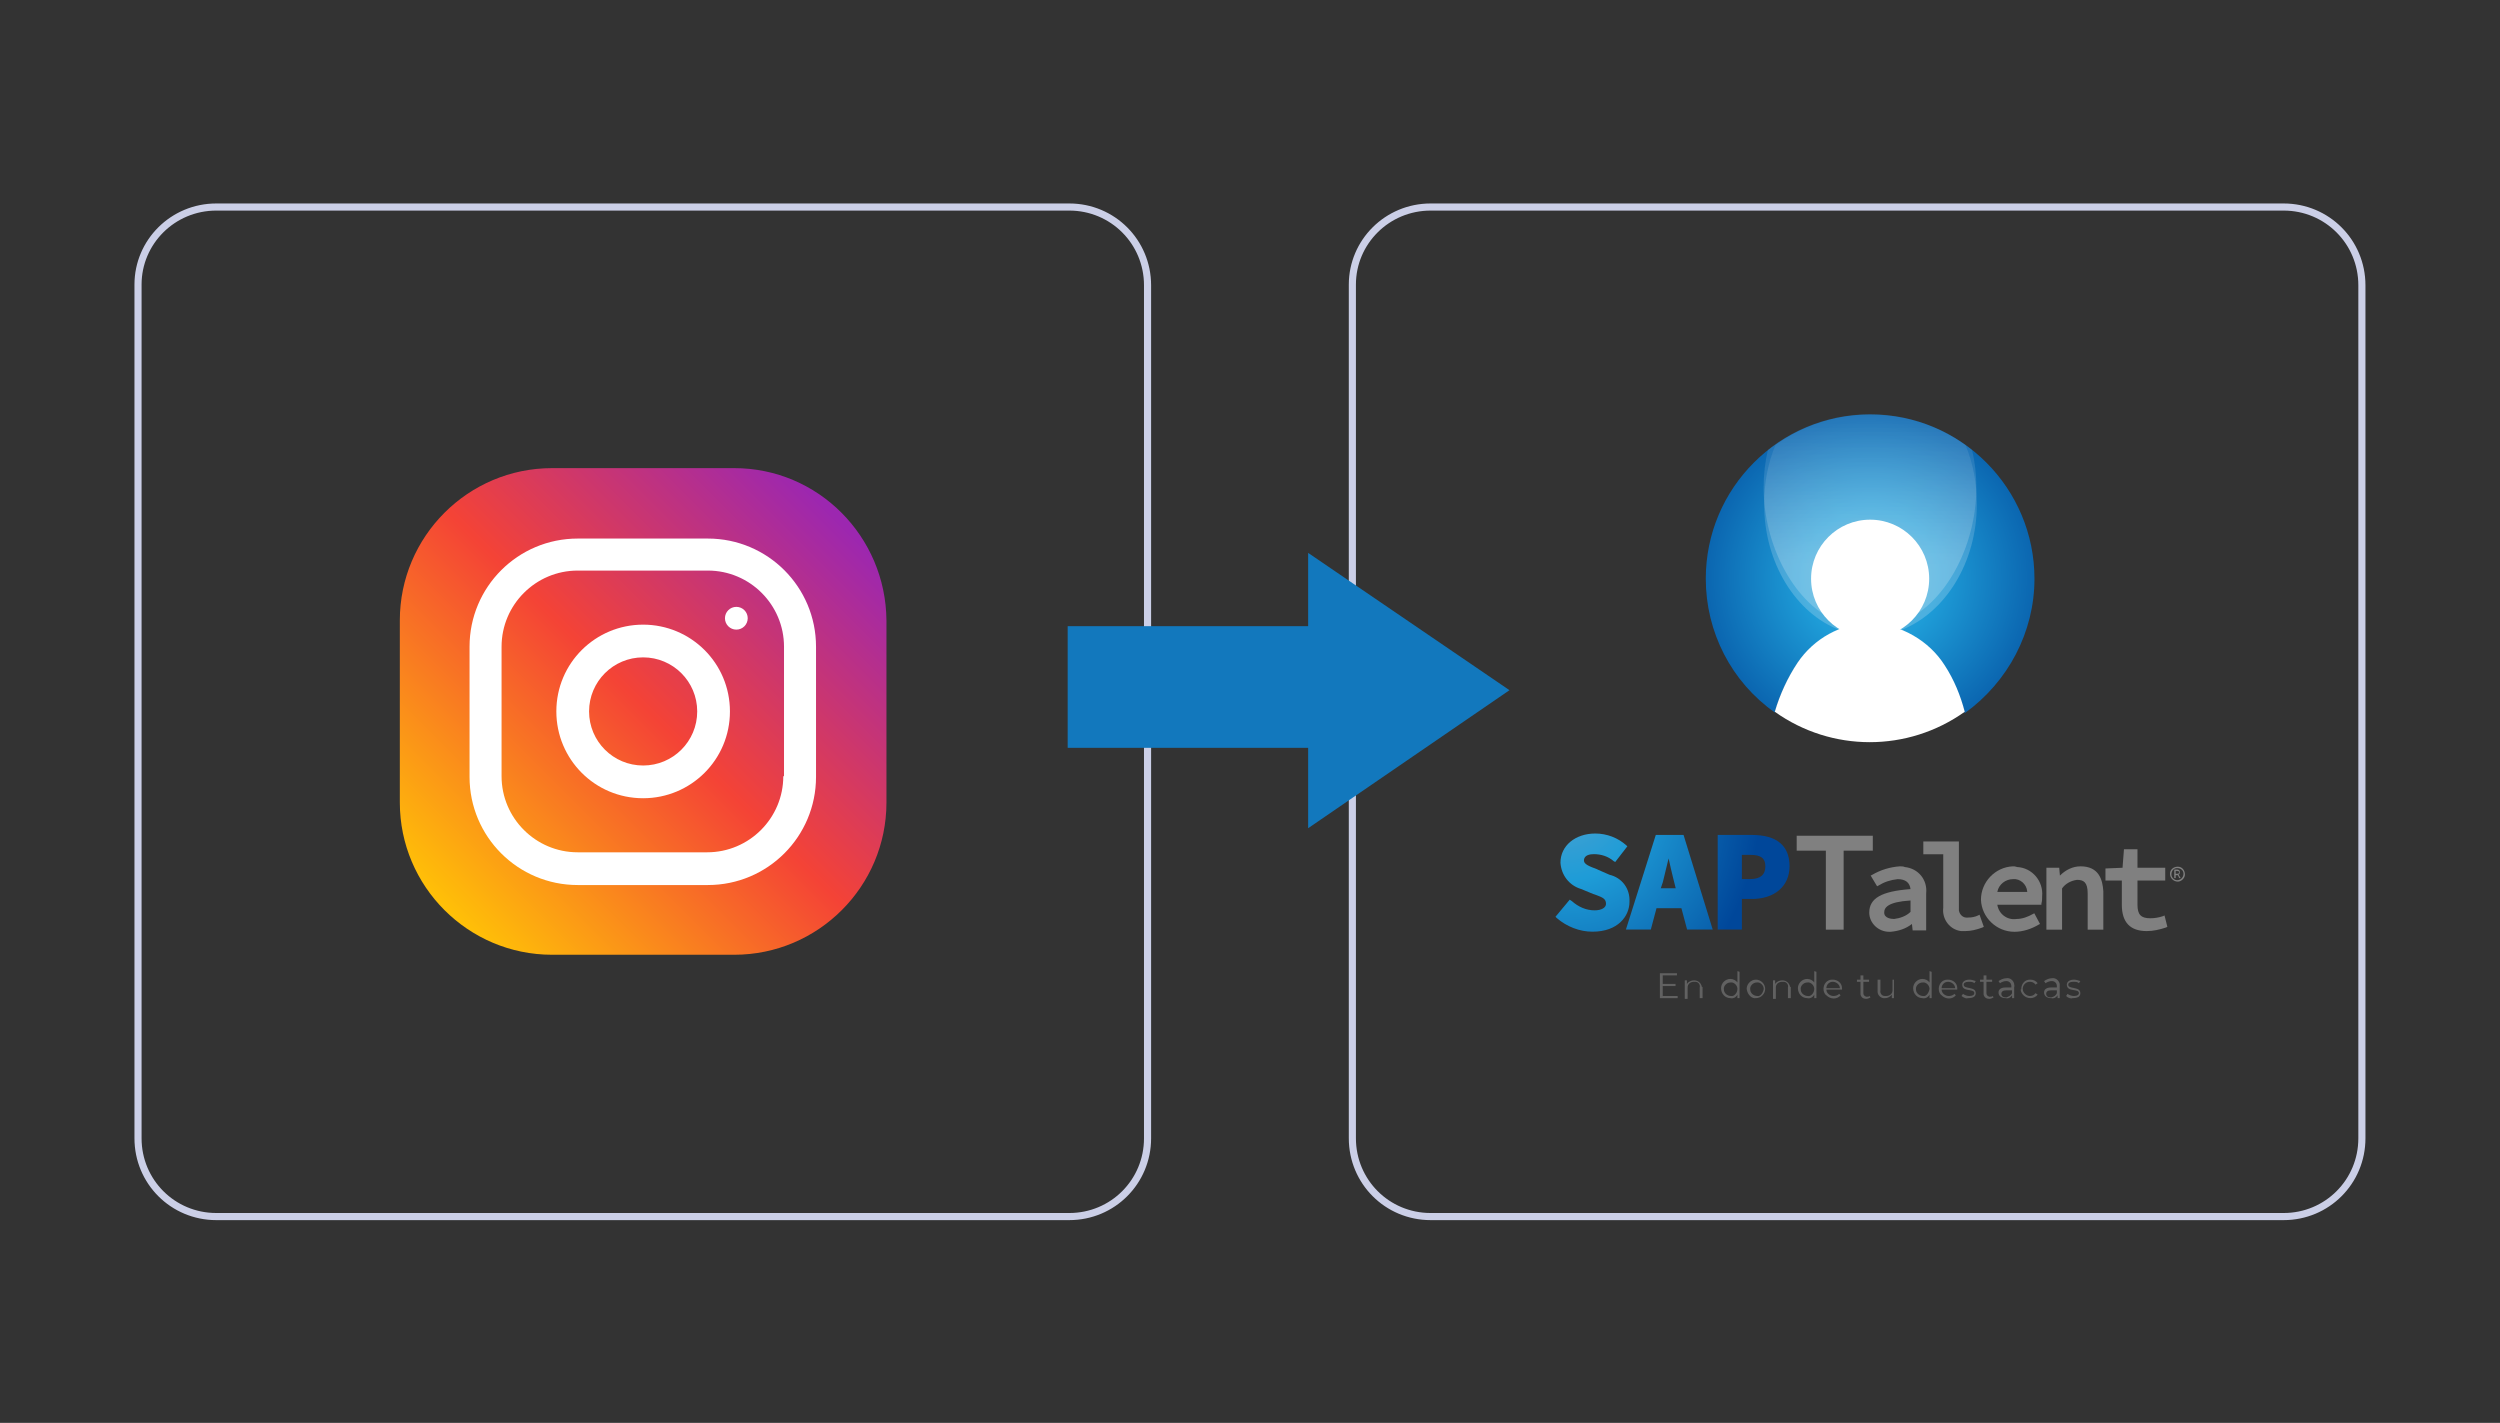 <?xml version="1.0" encoding="utf-8"?>
<!-- Generator: Adobe Illustrator 24.1.2, SVG Export Plug-In . SVG Version: 6.00 Build 0)  -->
<svg version="1.1" id="Capa_1" xmlns="http://www.w3.org/2000/svg" xmlns:xlink="http://www.w3.org/1999/xlink" x="0px" y="0px"
	 viewBox="0 0 351.4 200" style="enable-background:new 0 0 351.4 200;" xml:space="preserve">
<rect x="0" y="0" width="351.4" height="200" fill="#333333" stroke="none"/>
<style type="text/css">
	.st0{fill:none;stroke:#CBCFE7;}
	.st1{fill:url(#Trazado_219_1_);}
	.st2{fill:url(#Trazado_220_1_);}
	.st3{fill:url(#Trazado_221_1_);}
	.st4{fill:#808080;}
	.st5{fill:url(#Trazado_229_1_);}
	.st6{fill:#FFFFFF;}
	.st7{opacity:0.2;fill:url(#Trazado_231_1_);enable-background:new    ;}
	.st8{opacity:0.2;fill:url(#Trazado_232_1_);enable-background:new    ;}
	.st9{fill:#616161;}
	.st10{fill:#1278BD;}
	.st11{fill:url(#SVGID_1_);}
</style>
<g id="Rectángulo_230">
	<path class="st0" d="M30.4,29.1h119.9c6.1,0,11,4.9,11,11V160c0,6.1-4.9,11-11,11H30.4c-6.1,0-11-4.9-11-11V40
		C19.4,34,24.3,29.1,30.4,29.1z"/>
</g>
<g id="Rectángulo_231" transform="translate(116.588)">
	<path class="st0" d="M84.5,29.1h119.9c6.1,0,11,4.9,11,11V160c0,6.1-4.9,11-11,11H84.5c-6.1,0-11-4.9-11-11V40
		C73.5,34,78.4,29.1,84.5,29.1z"/>
</g>
<g id="Grupo_390" transform="translate(136.639 20.445)">
	<g id="Grupo_185" transform="translate(0 0)">
		<g id="Grupo_181" transform="translate(0 40.214)">
			<g id="Grupo_179">
				<g id="Grupo_177">
					
						<radialGradient id="Trazado_219_1_" cx="91.747" cy="225.11" r="3.97" gradientTransform="matrix(9.389 0 0 -9.389 -778.21 2165.447)" gradientUnits="userSpaceOnUse">
						<stop  offset="1.000000e-03" style="stop-color:#4DA2D0"/>
						<stop  offset="0.301" style="stop-color:#1E9CD7"/>
						<stop  offset="0.984" style="stop-color:#00479A"/>
					</radialGradient>
					<path id="Trazado_219" class="st1" d="M89.6,62.3L88,61.6l-0.2-0.1c-1.1-0.4-1.8-0.7-1.8-1.2c0-0.8,0.9-0.9,1.4-0.9
						c1,0,2,0.3,2.8,1l0.2,0.1l1.7-2.2L92,58.2c-1.2-1.1-2.8-1.7-4.4-1.7c-2.8,0-4.9,1.7-4.9,4.1c0.1,1.7,1.2,3.2,2.9,3.7l1.7,0.7
						l0.3,0.1c1.1,0.4,1.5,0.6,1.5,1.3c0,0.5-0.6,0.9-1.6,0.9c-1.2,0-2.3-0.5-3.2-1.3L84,65.8l-2,2.4l0.2,0.2c1.4,1.2,3.2,1.9,5,1.9
						c3.6,0,5.2-2.2,5.2-4.2C92.5,64.2,91.3,62.7,89.6,62.3z"/>
					
						<radialGradient id="Trazado_220_1_" cx="91.016" cy="224.225" r="4.11" gradientTransform="matrix(9.063 0 0 -9.065 -743.257 2084.503)" gradientUnits="userSpaceOnUse">
						<stop  offset="1.000000e-03" style="stop-color:#4DA2D0"/>
						<stop  offset="0.301" style="stop-color:#1E9CD7"/>
						<stop  offset="0.984" style="stop-color:#00479A"/>
					</radialGradient>
					<path id="Trazado_220" class="st2" d="M96.1,56.7L91.9,70h3.5l0.8-3h3.5l0.8,3h3.6l-4.1-13.3H96.1z M97.1,63.3
						c0.2-0.9,0.5-2,0.8-3.3c0.2,0.9,0.4,1.8,0.6,2.6l0.4,1.6h-2.1L97.1,63.3z"/>
					
						<radialGradient id="Trazado_221_1_" cx="89.293" cy="224.225" r="4.11" gradientTransform="matrix(9.064 0 0 -9.065 -735.172 2084.503)" gradientUnits="userSpaceOnUse">
						<stop  offset="1.000000e-03" style="stop-color:#4DA2D0"/>
						<stop  offset="0.301" style="stop-color:#1E9CD7"/>
						<stop  offset="0.984" style="stop-color:#00479A"/>
					</radialGradient>
					<path id="Trazado_221" class="st3" d="M109.6,56.7h-4.8V70h3.4v-4.3h1.4c3.2,0,5.3-1.8,5.3-4.6
						C114.9,58.2,113.1,56.7,109.6,56.7z M108.2,59.5h1.2c1.5,0,2.1,0.5,2.1,1.6c0,1.2-0.7,1.8-2.1,1.8h-1.2V59.5z"/>
				</g>
				<g id="Grupo_178" transform="translate(23.104 0.213)">
					<path id="Trazado_222" class="st4" d="M92.8,58.7h4.1v11.1h2.5V58.7h4.1v-2.1H92.8L92.8,58.7z"/>
					<path id="Trazado_223" class="st4" d="M107.3,60.9c-1.4,0.1-2.7,0.5-3.9,1.2l-0.2,0.1l0.9,1.5l0.2-0.1c0.8-0.5,1.7-0.8,2.7-0.9
						c1.1,0,1.7,0.5,1.8,1.4c-4.1,0.3-5.8,1.3-5.8,3.3c0,1.5,1.3,2.7,2.8,2.7c0.1,0,0.2,0,0.2,0c1.1-0.1,2.1-0.4,3-1.1l0.1,0.9h1.9
						v-5.2c0.2-1.9-1.1-3.5-3-3.7C107.8,60.9,107.5,60.9,107.3,60.9z M108.8,65.7v1.6c-0.6,0.6-1.5,0.9-2.3,1
						c-0.4,0-1.4-0.1-1.4-0.9C105.1,66.7,105.6,65.9,108.8,65.7L108.8,65.7z"/>
					<path id="Trazado_224" class="st4" d="M118.3,67.8c-0.4,0.2-0.9,0.3-1.4,0.3c-0.7,0.1-1.2-0.4-1.3-1c0-0.1,0-0.2,0-0.3v-9.4h-5
						v1.8h2.8v7.5c-0.2,1.6,0.9,3.1,2.5,3.3c0.2,0,0.4,0,0.6,0c0.8,0,1.6-0.2,2.4-0.5l0.2-0.1l-0.6-1.7L118.3,67.8z"/>
					<path id="Trazado_225" class="st4" d="M123.2,60.9c-2.5,0.1-4.5,2.2-4.5,4.7c0.1,2.5,2.2,4.5,4.7,4.5c1.2,0,2.4-0.4,3.4-1
						l0.2-0.1l-0.8-1.5l-0.2,0.1c-0.7,0.4-1.5,0.7-2.3,0.7c-1.3,0.2-2.5-0.7-2.7-2h6.2l0-0.2c0.1-0.3,0.1-0.6,0.1-1
						c0.2-2.1-1.4-4-3.5-4.1C123.5,60.9,123.4,60.9,123.2,60.9z M123.2,62.7c1-0.1,1.9,0.7,2,1.7c0,0,0,0,0,0.1H121
						C121.2,63.4,122.2,62.7,123.2,62.7L123.2,62.7z"/>
					<path id="Trazado_226" class="st4" d="M132.7,60.9c-1.1,0-2.1,0.5-2.9,1.3l-0.1-1.1h-1.8v8.7h2.2V64c0.5-0.7,1.3-1.1,2.1-1.2
						c0.9,0,1.5,0.3,1.5,1.9v5.1h2.2v-5.4C135.8,62.8,135.3,60.9,132.7,60.9z"/>
					<path id="Trazado_227" class="st4" d="M144.5,67.8l-0.2,0.1c-0.6,0.2-1.2,0.3-1.8,0.3c-1.3,0-1.8-0.5-1.8-1.9v-3.4h3.9v-1.8
						h-3.9v-2.6h-1.9l-0.2,2.6l-2.4,0.1v1.7h2.3v3.4c0,2.5,1.2,3.7,3.5,3.7c0.9,0,1.8-0.2,2.7-0.5l0.2-0.1L144.5,67.8z"/>
				</g>
			</g>
			<g id="Grupo_180" transform="translate(58.975 3.163)">
				<path id="Trazado_228" class="st4" d="M109.4,59c0-0.6,0.5-1,1.1-1c0.6,0,1,0.5,1,1.1c0,0.5-0.5,1-1,1
					C109.9,60.1,109.4,59.6,109.4,59C109.4,59,109.4,59,109.4,59z M111.3,59c0-0.5-0.4-0.8-0.9-0.8c-0.5,0-0.8,0.4-0.8,0.9
					c0,0.4,0.4,0.8,0.8,0.8C110.9,59.9,111.3,59.5,111.3,59C111.3,59,111.3,59,111.3,59z M110,58.4h0.4c0.2,0,0.4,0.1,0.4,0.4
					c0,0.1-0.1,0.3-0.2,0.3l0.3,0.5h-0.2l-0.2-0.4h-0.3v0.4H110V58.4z M110.4,59c0.2,0,0.3-0.1,0.3-0.2c0-0.1-0.1-0.2-0.3-0.2h-0.2
					V59L110.4,59z"/>
			</g>
		</g>
		<g id="Grupo_184" transform="translate(14.426)">
			<g id="Grupo_182">
				
					<radialGradient id="Trazado_229_1_" cx="73.268" cy="281.962" r="1.099" gradientTransform="matrix(28.608 0 0 -28.616 -1984.214 8129.447)" gradientUnits="userSpaceOnUse">
					<stop  offset="1.000000e-03" style="stop-color:#4DA2D0"/>
					<stop  offset="0.301" style="stop-color:#1E9CD7"/>
					<stop  offset="0.984" style="stop-color:#00479A"/>
				</radialGradient>
				<path id="Trazado_229" class="st5" d="M134.9,60.9c0-12.7-10.3-23.1-23.1-23.1c-12.7,0-23.1,10.3-23.1,23.1
					c0,7.5,3.6,14.5,9.7,18.8c0.7-2.4,1.8-4.8,3.2-6.9c2.3-3.4,6.1-5.5,10.2-5.6c4.3,0.2,8.2,2.4,10.5,6.1c1.2,2,2.2,4.2,2.8,6.5
					C131.2,75.4,134.9,68.4,134.9,60.9z"/>
				<path id="Trazado_230" class="st6" d="M111.8,67.1c-4.1,0.1-7.9,2.2-10.2,5.6c-1.4,2.1-2.5,4.5-3.2,6.9c8,5.7,18.7,5.7,26.7,0
					c-0.6-2.3-1.5-4.5-2.8-6.5C120.1,69.6,116.1,67.3,111.8,67.1z"/>
			</g>
			
				<linearGradient id="Trazado_231_1_" gradientUnits="userSpaceOnUse" x1="74.405" y1="280.049" x2="74.397" y2="278.742" gradientTransform="matrix(20.444 0 0 -20.655 -1409.232 5816.449)">
				<stop  offset="0" style="stop-color:#FFFFFF;stop-opacity:0"/>
				<stop  offset="1" style="stop-color:#FFFFFF"/>
			</linearGradient>
			<path id="Trazado_231" class="st7" d="M126.8,50.4c0-2.8-0.5-5.7-1.6-8.3c-8-5.7-18.7-5.7-26.7,0c-1.1,2.6-1.6,5.5-1.6,8.3
				c0,8.3,4.5,15.4,10.6,17.7c2.8-1.2,5.9-1.2,8.7,0C122.3,65.7,126.8,58.7,126.8,50.4z"/>
			<g id="Grupo_183" transform="translate(5.531)">
				
					<linearGradient id="Trazado_232_1_" gradientUnits="userSpaceOnUse" x1="68.874" y1="279.813" x2="68.866" y2="278.403" gradientTransform="matrix(20.445 0 0 -19.974 -1301.743 5618.519)">
					<stop  offset="0" style="stop-color:#FFFFFF;stop-opacity:0"/>
					<stop  offset="1" style="stop-color:#FFFFFF"/>
				</linearGradient>
				<path id="Trazado_232" class="st8" d="M101.9,67c2.8-1.2,5.9-1.2,8.7,0c6.1-2.3,10.6-10.6,10.6-18.9c0-1.8-0.2-3.6-0.6-5.3
					c-8.4-6.7-20.3-6.7-28.7,0c-0.4,1.7-0.6,3.5-0.6,5.3C91.3,56.4,95.8,64.7,101.9,67z"/>
			</g>
			<ellipse id="Elipse_25" class="st6" cx="111.8" cy="60.9" rx="8.3" ry="8.3"/>
		</g>
	</g>
	<g id="Grupo_187" transform="translate(9.974 53.554)">
		<g id="Grupo_186">
			<path id="Trazado_233" class="st9" d="M89.2,66v0.3h-2.5v-3.5h2.4v0.3h-2v1.2h1.8v0.3h-1.8V66L89.2,66z"/>
			<path id="Trazado_234" class="st9" d="M92.7,64.8v1.5h-0.4v-1.5c0.1-0.4-0.2-0.8-0.6-0.8c-0.1,0-0.1,0-0.2,0
				c-0.5,0-0.9,0.3-0.9,0.8c0,0.1,0,0.1,0,0.2v1.4h-0.4v-2.6h0.3v0.5c0.2-0.3,0.6-0.5,1-0.5c0.6,0,1,0.4,1.1,0.9
				C92.7,64.7,92.7,64.8,92.7,64.8z"/>
			<path id="Trazado_235" class="st9" d="M97.9,62.6v3.7h-0.3v-0.5c-0.2,0.4-0.6,0.6-1,0.5c-0.7,0-1.3-0.6-1.3-1.4
				c0-0.7,0.6-1.3,1.3-1.3c0.4,0,0.8,0.2,1,0.5v-1.6L97.9,62.6z M97.6,65c0-0.5-0.5-1-1-0.9c-0.5,0-1,0.5-0.9,1c0,0.5,0.5,0.9,1,0.9
				C97.1,66.1,97.6,65.6,97.6,65C97.6,65.1,97.6,65.1,97.6,65L97.6,65z"/>
			<path id="Trazado_236" class="st9" d="M98.9,65c0-0.7,0.6-1.3,1.3-1.3c0.7,0,1.3,0.6,1.3,1.3c0,0.7-0.6,1.3-1.3,1.3
				C99.6,66.4,99,65.8,98.9,65C98.9,65.1,98.9,65.1,98.9,65z M101.3,65c0-0.5-0.5-1-1-0.9c-0.5,0-1,0.5-0.9,1c0,0.5,0.5,0.9,1,0.9
				C100.8,66.1,101.2,65.6,101.3,65C101.3,65.1,101.3,65.1,101.3,65z"/>
			<path id="Trazado_237" class="st9" d="M105.1,64.8v1.5h-0.4v-1.5c0.1-0.4-0.2-0.8-0.6-0.8c-0.1,0-0.1,0-0.2,0
				c-0.5,0-0.9,0.3-0.9,0.8c0,0.1,0,0.1,0,0.2v1.4h-0.4v-2.6h0.3v0.5c0.2-0.3,0.6-0.5,1-0.5c0.6,0,1,0.4,1.1,0.9
				C105.1,64.7,105.1,64.8,105.1,64.8z"/>
			<path id="Trazado_238" class="st9" d="M108.7,62.6v3.7h-0.3v-0.5c-0.2,0.4-0.6,0.6-1,0.5c-0.7,0-1.3-0.6-1.3-1.4
				c0-0.7,0.6-1.3,1.3-1.3c0.4,0,0.8,0.2,1,0.5v-1.6L108.7,62.6z M108.4,65c0-0.5-0.5-1-1-0.9c-0.5,0-1,0.5-0.9,1
				c0,0.5,0.5,0.9,1,0.9C107.9,66.1,108.4,65.6,108.4,65C108.4,65.1,108.4,65.1,108.4,65L108.4,65z"/>
			<path id="Trazado_239" class="st9" d="M112.3,65.1h-2.2c0,0.5,0.5,0.9,1,0.9c0,0,0,0,0,0c0.3,0,0.6-0.1,0.8-0.3l0.2,0.2
				c-0.5,0.6-1.4,0.6-2,0c-0.3-0.2-0.4-0.6-0.4-0.9c0-0.7,0.5-1.3,1.2-1.3c0,0,0.1,0,0.1,0c0.7,0,1.3,0.5,1.3,1.2c0,0,0,0.1,0,0.1
				C112.3,65.1,112.3,65.1,112.3,65.1z M110.1,64.9h1.9c0-0.5-0.5-0.9-1-0.9C110.5,64,110.1,64.4,110.1,64.9z"/>
			<path id="Trazado_240" class="st9" d="M116.3,66.2c-0.2,0.1-0.4,0.2-0.6,0.2c-0.4,0-0.7-0.2-0.8-0.6c0,0,0-0.1,0-0.2V64h-0.5
				v-0.3h0.5v-0.6h0.4v0.6h0.8V64h-0.8v1.6c0,0.2,0.1,0.4,0.4,0.5c0,0,0.1,0,0.1,0c0.1,0,0.3,0,0.4-0.1L116.3,66.2z"/>
			<path id="Trazado_241" class="st9" d="M119.6,63.7v2.6h-0.3v-0.5c-0.2,0.3-0.6,0.5-0.9,0.5c-0.6,0.1-1.1-0.4-1.1-0.9
				c0-0.1,0-0.1,0-0.2v-1.5h0.4v1.5c-0.1,0.4,0.2,0.8,0.6,0.8c0.1,0,0.1,0,0.2,0c0.5,0,0.9-0.3,0.9-0.8c0,0,0-0.1,0-0.1v-1.4
				L119.6,63.7z"/>
			<path id="Trazado_242" class="st9" d="M124.9,62.6v3.7h-0.3v-0.5c-0.2,0.4-0.6,0.6-1,0.5c-0.7,0-1.3-0.6-1.3-1.4
				c0-0.7,0.6-1.3,1.3-1.3c0.4,0,0.8,0.2,1,0.5v-1.6L124.9,62.6z M124.6,65c0-0.5-0.5-1-1-0.9c-0.5,0-1,0.5-0.9,1
				c0,0.5,0.5,0.9,1,0.9C124.1,66.1,124.5,65.6,124.6,65C124.6,65.1,124.6,65.1,124.6,65L124.6,65z"/>
			<path id="Trazado_243" class="st9" d="M128.5,65.1h-2.2c0,0.5,0.5,0.9,1,0.9c0,0,0,0,0,0c0.3,0,0.6-0.1,0.8-0.3l0.2,0.2
				c-0.5,0.6-1.4,0.6-2,0c-0.3-0.2-0.4-0.6-0.4-0.9c0-0.7,0.5-1.3,1.2-1.3c0,0,0.1,0,0.1,0c0.7,0,1.3,0.5,1.3,1.2c0,0,0,0.1,0,0.1
				C128.5,65.1,128.5,65.1,128.5,65.1z M126.3,64.9h1.9c0-0.5-0.5-0.9-1-0.9C126.7,64,126.3,64.4,126.3,64.9z"/>
			<path id="Trazado_244" class="st9" d="M129.1,66l0.2-0.3c0.3,0.2,0.6,0.3,0.9,0.3c0.5,0,0.7-0.2,0.7-0.4c0-0.7-1.7-0.1-1.7-1.2
				c0-0.4,0.4-0.7,1-0.7c0.3,0,0.6,0.1,0.9,0.2l-0.2,0.3c-0.2-0.2-0.5-0.2-0.8-0.2c-0.5,0-0.7,0.2-0.7,0.4c0,0.7,1.7,0.2,1.7,1.2
				c0,0.5-0.4,0.7-1.1,0.7C129.8,66.4,129.5,66.3,129.1,66z"/>
			<path id="Trazado_245" class="st9" d="M133.6,66.2c-0.2,0.1-0.4,0.2-0.6,0.2c-0.4,0-0.7-0.2-0.8-0.6c0,0,0-0.1,0-0.2V64h-0.5
				v-0.3h0.5v-0.6h0.4v0.6h0.8V64h-0.8v1.6c0,0.2,0.1,0.4,0.4,0.5c0,0,0.1,0,0.1,0c0.1,0,0.3,0,0.4-0.1L133.6,66.2z"/>
			<path id="Trazado_246" class="st9" d="M136.5,64.7v1.6h-0.3v-0.4c-0.2,0.3-0.5,0.5-0.9,0.4c-0.6,0-1-0.3-1-0.8
				c0-0.4,0.3-0.7,1-0.7h0.8v-0.2c0-0.4-0.3-0.7-0.7-0.7c-0.3,0-0.6,0.1-0.9,0.3l-0.2-0.3c0.3-0.2,0.7-0.4,1.1-0.4
				c0.5-0.1,1,0.3,1.1,0.8C136.5,64.6,136.6,64.6,136.5,64.7z M136.2,65.6v-0.4h-0.8c-0.5,0-0.7,0.2-0.7,0.5c0,0.3,0.2,0.5,0.7,0.5
				C135.7,66.1,136.1,65.9,136.2,65.6L136.2,65.6z"/>
			<path id="Trazado_247" class="st9" d="M137.5,65c0-0.7,0.5-1.3,1.2-1.3c0,0,0.1,0,0.1,0c0.4,0,0.8,0.2,1,0.5l-0.3,0.2
				c-0.2-0.3-0.5-0.4-0.8-0.4c-0.6,0-1,0.5-1,1s0.5,1,1,1c0.3,0,0.6-0.1,0.8-0.4l0.3,0.2c-0.2,0.3-0.6,0.5-1,0.5
				c-0.7,0-1.3-0.5-1.4-1.2C137.5,65.1,137.5,65.1,137.5,65z"/>
			<path id="Trazado_248" class="st9" d="M142.9,64.7v1.6h-0.3v-0.4c-0.2,0.3-0.5,0.5-0.9,0.4c-0.6,0-1-0.3-1-0.8
				c0-0.4,0.3-0.7,1-0.7h0.8v-0.2c0-0.4-0.3-0.7-0.7-0.7c-0.3,0-0.6,0.1-0.9,0.3l-0.2-0.3c0.3-0.2,0.7-0.4,1.1-0.4
				c0.5-0.1,1,0.3,1.1,0.8C142.9,64.6,142.9,64.6,142.9,64.7z M142.5,65.6v-0.4h-0.8c-0.5,0-0.7,0.2-0.7,0.5c0,0.3,0.2,0.5,0.7,0.5
				C142.1,66.1,142.4,65.9,142.5,65.6L142.5,65.6z"/>
			<path id="Trazado_249" class="st9" d="M143.8,66l0.2-0.3c0.3,0.2,0.6,0.3,0.9,0.3c0.5,0,0.7-0.2,0.7-0.4c0-0.7-1.7-0.1-1.7-1.2
				c0-0.4,0.4-0.7,1-0.7c0.3,0,0.6,0.1,0.9,0.2l-0.2,0.3c-0.2-0.2-0.5-0.2-0.8-0.2c-0.5,0-0.7,0.2-0.7,0.4c0,0.7,1.7,0.2,1.7,1.2
				c0,0.5-0.4,0.7-1.1,0.7C144.5,66.4,144.1,66.3,143.8,66z"/>
		</g>
	</g>
</g>
<g id="Grupo_389" transform="translate(89.772 33.714)">
	<path id="Polígono_4" class="st10" d="M122.4,63.3L94.1,82.7V44L122.4,63.3z"/>
	<rect id="Rectángulo_232" x="60.3" y="54.3" class="st10" width="37.5" height="17.1"/>
</g>
<g>
	<g>
		
			<linearGradient id="SVGID_1_" gradientUnits="userSpaceOnUse" x1="168.577" y1="-337.127" x2="170.321" y2="-338.873" gradientTransform="matrix(32 0 0 32 -5332 10916)">
			<stop  offset="0" style="stop-color:#FFC107"/>
			<stop  offset="0.507" style="stop-color:#F44336"/>
			<stop  offset="0.99" style="stop-color:#9C27B0"/>
		</linearGradient>
		<path class="st11" d="M103.2,65.8H77.6c-11.8,0-21.4,9.6-21.4,21.4v25.6c0,11.8,9.6,21.4,21.4,21.4h25.6
			c11.8,0,21.4-9.6,21.4-21.4V87.2C124.5,75.4,115,65.8,103.2,65.8z"/>
	</g>
	<g>
		<path class="st6" d="M99.5,75.7H81.2c-8.4,0-15.2,6.8-15.2,15.2v18.3c0,8.4,6.8,15.2,15.2,15.2h18.3c8.4,0,15.2-6.8,15.2-15.2
			V90.9C114.7,82.5,107.9,75.7,99.5,75.7z M110.1,109.1c0,5.9-4.8,10.7-10.7,10.7H81.2c-5.9,0-10.7-4.8-10.7-10.7V90.9
			c0-5.9,4.8-10.7,10.7-10.7h18.3c5.9,0,10.7,4.8,10.7,10.7V109.1z"/>
		<path class="st6" d="M90.4,87.8c-6.7,0-12.2,5.4-12.2,12.2c0,6.7,5.4,12.2,12.2,12.2c6.7,0,12.2-5.4,12.2-12.2
			S97.1,87.8,90.4,87.8z M90.4,107.6c-4.2,0-7.6-3.4-7.6-7.6c0-4.2,3.4-7.6,7.6-7.6c4.2,0,7.6,3.4,7.6,7.6
			C98,104.2,94.6,107.6,90.4,107.6z"/>
		<circle class="st6" cx="103.5" cy="86.9" r="1.6"/>
	</g>
</g>
</svg>
